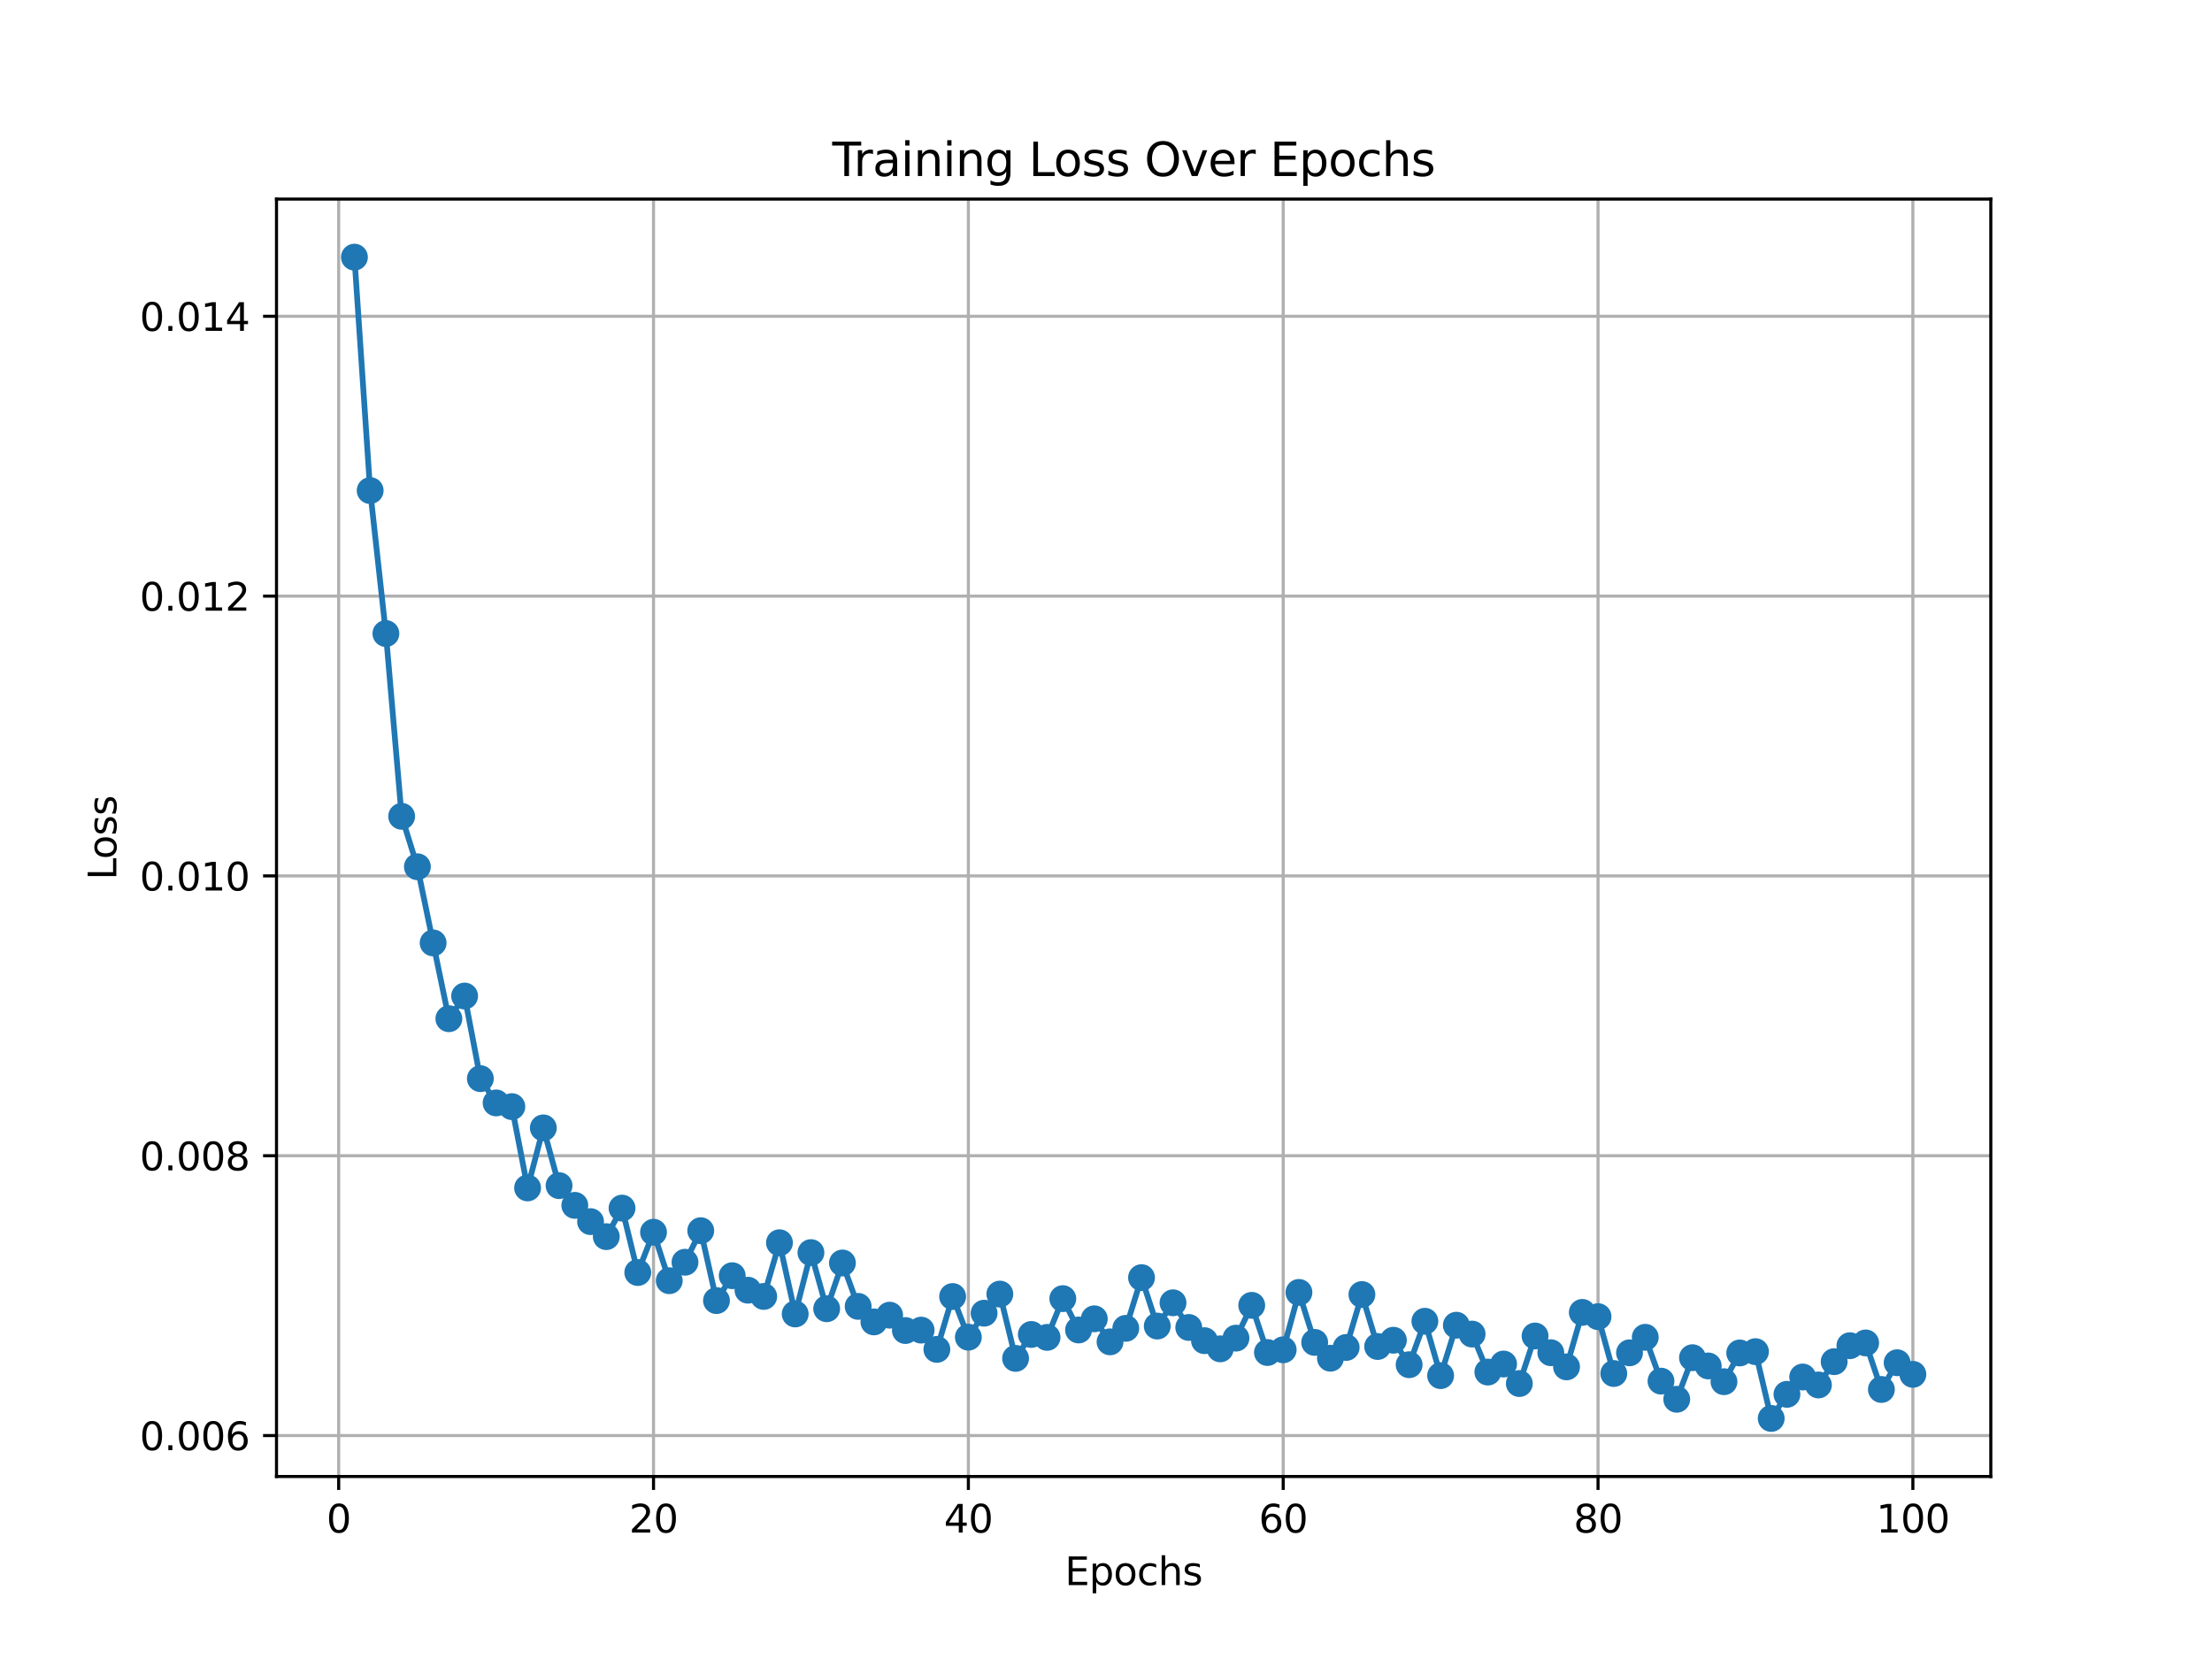 <?xml version="1.0" encoding="utf-8" standalone="no"?>
<!DOCTYPE svg PUBLIC "-//W3C//DTD SVG 1.1//EN"
  "http://www.w3.org/Graphics/SVG/1.1/DTD/svg11.dtd">
<svg xmlns:xlink="http://www.w3.org/1999/xlink" width="576pt" height="432pt" viewBox="0 0 576 432" xmlns="http://www.w3.org/2000/svg" version="1.1">
 <defs>
  <style type="text/css">*{stroke-linejoin: round; stroke-linecap: butt}</style>
 </defs>
 <g id="figure_1">
  <g id="patch_1">
   <path d="M 0 432 
L 576 432 
L 576 0 
L 0 0 
z
" style="fill: #ffffff"/>
  </g>
  <g id="axes_1">
   <g id="patch_2">
    <path d="M 72 384.48 
L 518.4 384.48 
L 518.4 51.84 
L 72 51.84 
z
" style="fill: #ffffff"/>
   </g>
   <g id="matplotlib.axis_1">
    <g id="xtick_1">
     <g id="line2d_1">
      <path d="M 88.192 384.48 
L 88.192 51.84 
" clip-path="url(#p519e38933a)" style="fill: none; stroke: #b0b0b0; stroke-width: 0.8; stroke-linecap: square"/>
     </g>
     <g id="line2d_2">
      <defs>
       <path id="mbfc21463bc" d="M 0 0 
L 0 3.5 
" style="stroke: #000000; stroke-width: 0.8"/>
      </defs>
      <g>
       <use xlink:href="#mbfc21463bc" x="88.192" y="384.48" style="stroke: #000000; stroke-width: 0.8"/>
      </g>
     </g>
     <g id="text_1">
      <!-- 0 -->
      <g transform="translate(85.01 399.078) scale(0.1 -0.1)">
       <defs>
        <path id="DejaVuSans-30" d="M 2034 4250 
Q 1547 4250 1301 3770 
Q 1056 3291 1056 2328 
Q 1056 1369 1301 889 
Q 1547 409 2034 409 
Q 2525 409 2770 889 
Q 3016 1369 3016 2328 
Q 3016 3291 2770 3770 
Q 2525 4250 2034 4250 
z
M 2034 4750 
Q 2819 4750 3233 4129 
Q 3647 3509 3647 2328 
Q 3647 1150 3233 529 
Q 2819 -91 2034 -91 
Q 1250 -91 836 529 
Q 422 1150 422 2328 
Q 422 3509 836 4129 
Q 1250 4750 2034 4750 
z
" transform="scale(0.016)"/>
       </defs>
       <use xlink:href="#DejaVuSans-30"/>
      </g>
     </g>
    </g>
    <g id="xtick_2">
     <g id="line2d_3">
      <path d="M 170.175 384.48 
L 170.175 51.84 
" clip-path="url(#p519e38933a)" style="fill: none; stroke: #b0b0b0; stroke-width: 0.8; stroke-linecap: square"/>
     </g>
     <g id="line2d_4">
      <g>
       <use xlink:href="#mbfc21463bc" x="170.175" y="384.48" style="stroke: #000000; stroke-width: 0.8"/>
      </g>
     </g>
     <g id="text_2">
      <!-- 20 -->
      <g transform="translate(163.813 399.078) scale(0.1 -0.1)">
       <defs>
        <path id="DejaVuSans-32" d="M 1228 531 
L 3431 531 
L 3431 0 
L 469 0 
L 469 531 
Q 828 903 1448 1529 
Q 2069 2156 2228 2338 
Q 2531 2678 2651 2914 
Q 2772 3150 2772 3378 
Q 2772 3750 2511 3984 
Q 2250 4219 1831 4219 
Q 1534 4219 1204 4116 
Q 875 4013 500 3803 
L 500 4441 
Q 881 4594 1212 4672 
Q 1544 4750 1819 4750 
Q 2544 4750 2975 4387 
Q 3406 4025 3406 3419 
Q 3406 3131 3298 2873 
Q 3191 2616 2906 2266 
Q 2828 2175 2409 1742 
Q 1991 1309 1228 531 
z
" transform="scale(0.016)"/>
       </defs>
       <use xlink:href="#DejaVuSans-32"/>
       <use xlink:href="#DejaVuSans-30" x="63.623"/>
      </g>
     </g>
    </g>
    <g id="xtick_3">
     <g id="line2d_5">
      <path d="M 252.159 384.48 
L 252.159 51.84 
" clip-path="url(#p519e38933a)" style="fill: none; stroke: #b0b0b0; stroke-width: 0.8; stroke-linecap: square"/>
     </g>
     <g id="line2d_6">
      <g>
       <use xlink:href="#mbfc21463bc" x="252.159" y="384.48" style="stroke: #000000; stroke-width: 0.8"/>
      </g>
     </g>
     <g id="text_3">
      <!-- 40 -->
      <g transform="translate(245.796 399.078) scale(0.1 -0.1)">
       <defs>
        <path id="DejaVuSans-34" d="M 2419 4116 
L 825 1625 
L 2419 1625 
L 2419 4116 
z
M 2253 4666 
L 3047 4666 
L 3047 1625 
L 3713 1625 
L 3713 1100 
L 3047 1100 
L 3047 0 
L 2419 0 
L 2419 1100 
L 313 1100 
L 313 1709 
L 2253 4666 
z
" transform="scale(0.016)"/>
       </defs>
       <use xlink:href="#DejaVuSans-34"/>
       <use xlink:href="#DejaVuSans-30" x="63.623"/>
      </g>
     </g>
    </g>
    <g id="xtick_4">
     <g id="line2d_7">
      <path d="M 334.142 384.48 
L 334.142 51.84 
" clip-path="url(#p519e38933a)" style="fill: none; stroke: #b0b0b0; stroke-width: 0.8; stroke-linecap: square"/>
     </g>
     <g id="line2d_8">
      <g>
       <use xlink:href="#mbfc21463bc" x="334.142" y="384.48" style="stroke: #000000; stroke-width: 0.8"/>
      </g>
     </g>
     <g id="text_4">
      <!-- 60 -->
      <g transform="translate(327.78 399.078) scale(0.1 -0.1)">
       <defs>
        <path id="DejaVuSans-36" d="M 2113 2584 
Q 1688 2584 1439 2293 
Q 1191 2003 1191 1497 
Q 1191 994 1439 701 
Q 1688 409 2113 409 
Q 2538 409 2786 701 
Q 3034 994 3034 1497 
Q 3034 2003 2786 2293 
Q 2538 2584 2113 2584 
z
M 3366 4563 
L 3366 3988 
Q 3128 4100 2886 4159 
Q 2644 4219 2406 4219 
Q 1781 4219 1451 3797 
Q 1122 3375 1075 2522 
Q 1259 2794 1537 2939 
Q 1816 3084 2150 3084 
Q 2853 3084 3261 2657 
Q 3669 2231 3669 1497 
Q 3669 778 3244 343 
Q 2819 -91 2113 -91 
Q 1303 -91 875 529 
Q 447 1150 447 2328 
Q 447 3434 972 4092 
Q 1497 4750 2381 4750 
Q 2619 4750 2861 4703 
Q 3103 4656 3366 4563 
z
" transform="scale(0.016)"/>
       </defs>
       <use xlink:href="#DejaVuSans-36"/>
       <use xlink:href="#DejaVuSans-30" x="63.623"/>
      </g>
     </g>
    </g>
    <g id="xtick_5">
     <g id="line2d_9">
      <path d="M 416.126 384.48 
L 416.126 51.84 
" clip-path="url(#p519e38933a)" style="fill: none; stroke: #b0b0b0; stroke-width: 0.8; stroke-linecap: square"/>
     </g>
     <g id="line2d_10">
      <g>
       <use xlink:href="#mbfc21463bc" x="416.126" y="384.48" style="stroke: #000000; stroke-width: 0.8"/>
      </g>
     </g>
     <g id="text_5">
      <!-- 80 -->
      <g transform="translate(409.763 399.078) scale(0.1 -0.1)">
       <defs>
        <path id="DejaVuSans-38" d="M 2034 2216 
Q 1584 2216 1326 1975 
Q 1069 1734 1069 1313 
Q 1069 891 1326 650 
Q 1584 409 2034 409 
Q 2484 409 2743 651 
Q 3003 894 3003 1313 
Q 3003 1734 2745 1975 
Q 2488 2216 2034 2216 
z
M 1403 2484 
Q 997 2584 770 2862 
Q 544 3141 544 3541 
Q 544 4100 942 4425 
Q 1341 4750 2034 4750 
Q 2731 4750 3128 4425 
Q 3525 4100 3525 3541 
Q 3525 3141 3298 2862 
Q 3072 2584 2669 2484 
Q 3125 2378 3379 2068 
Q 3634 1759 3634 1313 
Q 3634 634 3220 271 
Q 2806 -91 2034 -91 
Q 1263 -91 848 271 
Q 434 634 434 1313 
Q 434 1759 690 2068 
Q 947 2378 1403 2484 
z
M 1172 3481 
Q 1172 3119 1398 2916 
Q 1625 2713 2034 2713 
Q 2441 2713 2670 2916 
Q 2900 3119 2900 3481 
Q 2900 3844 2670 4047 
Q 2441 4250 2034 4250 
Q 1625 4250 1398 4047 
Q 1172 3844 1172 3481 
z
" transform="scale(0.016)"/>
       </defs>
       <use xlink:href="#DejaVuSans-38"/>
       <use xlink:href="#DejaVuSans-30" x="63.623"/>
      </g>
     </g>
    </g>
    <g id="xtick_6">
     <g id="line2d_11">
      <path d="M 498.109 384.48 
L 498.109 51.84 
" clip-path="url(#p519e38933a)" style="fill: none; stroke: #b0b0b0; stroke-width: 0.8; stroke-linecap: square"/>
     </g>
     <g id="line2d_12">
      <g>
       <use xlink:href="#mbfc21463bc" x="498.109" y="384.48" style="stroke: #000000; stroke-width: 0.8"/>
      </g>
     </g>
     <g id="text_6">
      <!-- 100 -->
      <g transform="translate(488.565 399.078) scale(0.1 -0.1)">
       <defs>
        <path id="DejaVuSans-31" d="M 794 531 
L 1825 531 
L 1825 4091 
L 703 3866 
L 703 4441 
L 1819 4666 
L 2450 4666 
L 2450 531 
L 3481 531 
L 3481 0 
L 794 0 
L 794 531 
z
" transform="scale(0.016)"/>
       </defs>
       <use xlink:href="#DejaVuSans-31"/>
       <use xlink:href="#DejaVuSans-30" x="63.623"/>
       <use xlink:href="#DejaVuSans-30" x="127.246"/>
      </g>
     </g>
    </g>
    <g id="text_7">
     <!-- Epochs -->
     <g transform="translate(277.284 412.757) scale(0.1 -0.1)">
      <defs>
       <path id="DejaVuSans-45" d="M 628 4666 
L 3578 4666 
L 3578 4134 
L 1259 4134 
L 1259 2753 
L 3481 2753 
L 3481 2222 
L 1259 2222 
L 1259 531 
L 3634 531 
L 3634 0 
L 628 0 
L 628 4666 
z
" transform="scale(0.016)"/>
       <path id="DejaVuSans-70" d="M 1159 525 
L 1159 -1331 
L 581 -1331 
L 581 3500 
L 1159 3500 
L 1159 2969 
Q 1341 3281 1617 3432 
Q 1894 3584 2278 3584 
Q 2916 3584 3314 3078 
Q 3713 2572 3713 1747 
Q 3713 922 3314 415 
Q 2916 -91 2278 -91 
Q 1894 -91 1617 61 
Q 1341 213 1159 525 
z
M 3116 1747 
Q 3116 2381 2855 2742 
Q 2594 3103 2138 3103 
Q 1681 3103 1420 2742 
Q 1159 2381 1159 1747 
Q 1159 1113 1420 752 
Q 1681 391 2138 391 
Q 2594 391 2855 752 
Q 3116 1113 3116 1747 
z
" transform="scale(0.016)"/>
       <path id="DejaVuSans-6f" d="M 1959 3097 
Q 1497 3097 1228 2736 
Q 959 2375 959 1747 
Q 959 1119 1226 758 
Q 1494 397 1959 397 
Q 2419 397 2687 759 
Q 2956 1122 2956 1747 
Q 2956 2369 2687 2733 
Q 2419 3097 1959 3097 
z
M 1959 3584 
Q 2709 3584 3137 3096 
Q 3566 2609 3566 1747 
Q 3566 888 3137 398 
Q 2709 -91 1959 -91 
Q 1206 -91 779 398 
Q 353 888 353 1747 
Q 353 2609 779 3096 
Q 1206 3584 1959 3584 
z
" transform="scale(0.016)"/>
       <path id="DejaVuSans-63" d="M 3122 3366 
L 3122 2828 
Q 2878 2963 2633 3030 
Q 2388 3097 2138 3097 
Q 1578 3097 1268 2742 
Q 959 2388 959 1747 
Q 959 1106 1268 751 
Q 1578 397 2138 397 
Q 2388 397 2633 464 
Q 2878 531 3122 666 
L 3122 134 
Q 2881 22 2623 -34 
Q 2366 -91 2075 -91 
Q 1284 -91 818 406 
Q 353 903 353 1747 
Q 353 2603 823 3093 
Q 1294 3584 2113 3584 
Q 2378 3584 2631 3529 
Q 2884 3475 3122 3366 
z
" transform="scale(0.016)"/>
       <path id="DejaVuSans-68" d="M 3513 2113 
L 3513 0 
L 2938 0 
L 2938 2094 
Q 2938 2591 2744 2837 
Q 2550 3084 2163 3084 
Q 1697 3084 1428 2787 
Q 1159 2491 1159 1978 
L 1159 0 
L 581 0 
L 581 4863 
L 1159 4863 
L 1159 2956 
Q 1366 3272 1645 3428 
Q 1925 3584 2291 3584 
Q 2894 3584 3203 3211 
Q 3513 2838 3513 2113 
z
" transform="scale(0.016)"/>
       <path id="DejaVuSans-73" d="M 2834 3397 
L 2834 2853 
Q 2591 2978 2328 3040 
Q 2066 3103 1784 3103 
Q 1356 3103 1142 2972 
Q 928 2841 928 2578 
Q 928 2378 1081 2264 
Q 1234 2150 1697 2047 
L 1894 2003 
Q 2506 1872 2764 1633 
Q 3022 1394 3022 966 
Q 3022 478 2636 193 
Q 2250 -91 1575 -91 
Q 1294 -91 989 -36 
Q 684 19 347 128 
L 347 722 
Q 666 556 975 473 
Q 1284 391 1588 391 
Q 1994 391 2212 530 
Q 2431 669 2431 922 
Q 2431 1156 2273 1281 
Q 2116 1406 1581 1522 
L 1381 1569 
Q 847 1681 609 1914 
Q 372 2147 372 2553 
Q 372 3047 722 3315 
Q 1072 3584 1716 3584 
Q 2034 3584 2315 3537 
Q 2597 3491 2834 3397 
z
" transform="scale(0.016)"/>
      </defs>
      <use xlink:href="#DejaVuSans-45"/>
      <use xlink:href="#DejaVuSans-70" x="63.184"/>
      <use xlink:href="#DejaVuSans-6f" x="126.66"/>
      <use xlink:href="#DejaVuSans-63" x="187.842"/>
      <use xlink:href="#DejaVuSans-68" x="242.822"/>
      <use xlink:href="#DejaVuSans-73" x="306.201"/>
     </g>
    </g>
   </g>
   <g id="matplotlib.axis_2">
    <g id="ytick_1">
     <g id="line2d_13">
      <path d="M 72 373.814 
L 518.4 373.814 
" clip-path="url(#p519e38933a)" style="fill: none; stroke: #b0b0b0; stroke-width: 0.8; stroke-linecap: square"/>
     </g>
     <g id="line2d_14">
      <defs>
       <path id="mfdc2cba46b" d="M 0 0 
L -3.5 0 
" style="stroke: #000000; stroke-width: 0.8"/>
      </defs>
      <g>
       <use xlink:href="#mfdc2cba46b" x="72" y="373.814" style="stroke: #000000; stroke-width: 0.8"/>
      </g>
     </g>
     <g id="text_8">
      <!-- 0.006 -->
      <g transform="translate(36.372 377.613) scale(0.1 -0.1)">
       <defs>
        <path id="DejaVuSans-2e" d="M 684 794 
L 1344 794 
L 1344 0 
L 684 0 
L 684 794 
z
" transform="scale(0.016)"/>
       </defs>
       <use xlink:href="#DejaVuSans-30"/>
       <use xlink:href="#DejaVuSans-2e" x="63.623"/>
       <use xlink:href="#DejaVuSans-30" x="95.41"/>
       <use xlink:href="#DejaVuSans-30" x="159.033"/>
       <use xlink:href="#DejaVuSans-36" x="222.656"/>
      </g>
     </g>
    </g>
    <g id="ytick_2">
     <g id="line2d_15">
      <path d="M 72 300.951 
L 518.4 300.951 
" clip-path="url(#p519e38933a)" style="fill: none; stroke: #b0b0b0; stroke-width: 0.8; stroke-linecap: square"/>
     </g>
     <g id="line2d_16">
      <g>
       <use xlink:href="#mfdc2cba46b" x="72" y="300.951" style="stroke: #000000; stroke-width: 0.8"/>
      </g>
     </g>
     <g id="text_9">
      <!-- 0.008 -->
      <g transform="translate(36.372 304.75) scale(0.1 -0.1)">
       <use xlink:href="#DejaVuSans-30"/>
       <use xlink:href="#DejaVuSans-2e" x="63.623"/>
       <use xlink:href="#DejaVuSans-30" x="95.41"/>
       <use xlink:href="#DejaVuSans-30" x="159.033"/>
       <use xlink:href="#DejaVuSans-38" x="222.656"/>
      </g>
     </g>
    </g>
    <g id="ytick_3">
     <g id="line2d_17">
      <path d="M 72 228.088 
L 518.4 228.088 
" clip-path="url(#p519e38933a)" style="fill: none; stroke: #b0b0b0; stroke-width: 0.8; stroke-linecap: square"/>
     </g>
     <g id="line2d_18">
      <g>
       <use xlink:href="#mfdc2cba46b" x="72" y="228.088" style="stroke: #000000; stroke-width: 0.8"/>
      </g>
     </g>
     <g id="text_10">
      <!-- 0.010 -->
      <g transform="translate(36.372 231.887) scale(0.1 -0.1)">
       <use xlink:href="#DejaVuSans-30"/>
       <use xlink:href="#DejaVuSans-2e" x="63.623"/>
       <use xlink:href="#DejaVuSans-30" x="95.41"/>
       <use xlink:href="#DejaVuSans-31" x="159.033"/>
       <use xlink:href="#DejaVuSans-30" x="222.656"/>
      </g>
     </g>
    </g>
    <g id="ytick_4">
     <g id="line2d_19">
      <path d="M 72 155.225 
L 518.4 155.225 
" clip-path="url(#p519e38933a)" style="fill: none; stroke: #b0b0b0; stroke-width: 0.8; stroke-linecap: square"/>
     </g>
     <g id="line2d_20">
      <g>
       <use xlink:href="#mfdc2cba46b" x="72" y="155.225" style="stroke: #000000; stroke-width: 0.8"/>
      </g>
     </g>
     <g id="text_11">
      <!-- 0.012 -->
      <g transform="translate(36.372 159.024) scale(0.1 -0.1)">
       <use xlink:href="#DejaVuSans-30"/>
       <use xlink:href="#DejaVuSans-2e" x="63.623"/>
       <use xlink:href="#DejaVuSans-30" x="95.41"/>
       <use xlink:href="#DejaVuSans-31" x="159.033"/>
       <use xlink:href="#DejaVuSans-32" x="222.656"/>
      </g>
     </g>
    </g>
    <g id="ytick_5">
     <g id="line2d_21">
      <path d="M 72 82.362 
L 518.4 82.362 
" clip-path="url(#p519e38933a)" style="fill: none; stroke: #b0b0b0; stroke-width: 0.8; stroke-linecap: square"/>
     </g>
     <g id="line2d_22">
      <g>
       <use xlink:href="#mfdc2cba46b" x="72" y="82.362" style="stroke: #000000; stroke-width: 0.8"/>
      </g>
     </g>
     <g id="text_12">
      <!-- 0.014 -->
      <g transform="translate(36.372 86.161) scale(0.1 -0.1)">
       <use xlink:href="#DejaVuSans-30"/>
       <use xlink:href="#DejaVuSans-2e" x="63.623"/>
       <use xlink:href="#DejaVuSans-30" x="95.41"/>
       <use xlink:href="#DejaVuSans-31" x="159.033"/>
       <use xlink:href="#DejaVuSans-34" x="222.656"/>
      </g>
     </g>
    </g>
    <g id="text_13">
     <!-- Loss -->
     <g transform="translate(30.292 229.127) rotate(-90) scale(0.1 -0.1)">
      <defs>
       <path id="DejaVuSans-4c" d="M 628 4666 
L 1259 4666 
L 1259 531 
L 3531 531 
L 3531 0 
L 628 0 
L 628 4666 
z
" transform="scale(0.016)"/>
      </defs>
      <use xlink:href="#DejaVuSans-4c"/>
      <use xlink:href="#DejaVuSans-6f" x="53.963"/>
      <use xlink:href="#DejaVuSans-73" x="115.145"/>
      <use xlink:href="#DejaVuSans-73" x="167.244"/>
     </g>
    </g>
   </g>
   <g id="line2d_23">
    <path d="M 92.291 66.96 
L 96.39 127.742 
L 100.489 164.976 
L 104.588 212.568 
L 108.688 225.701 
L 112.787 245.533 
L 116.886 265.27 
L 120.985 259.367 
L 125.084 280.876 
L 129.183 287.198 
L 133.283 288.163 
L 137.382 309.332 
L 141.481 293.696 
L 145.58 308.735 
L 149.679 313.871 
L 153.779 318.11 
L 157.878 322.019 
L 161.977 314.589 
L 166.076 331.363 
L 170.175 320.872 
L 174.274 333.493 
L 178.374 328.687 
L 182.473 320.471 
L 186.572 338.671 
L 190.671 332.188 
L 194.77 335.964 
L 198.869 337.591 
L 202.969 323.604 
L 207.068 342.152 
L 211.167 326.176 
L 215.266 340.794 
L 219.365 328.877 
L 223.464 340.177 
L 227.564 344.221 
L 231.663 342.467 
L 235.762 346.468 
L 239.861 346.363 
L 243.96 351.372 
L 248.06 337.611 
L 252.159 348.202 
L 256.258 341.951 
L 260.357 336.978 
L 264.456 353.721 
L 268.555 347.491 
L 272.655 348.253 
L 276.754 338.164 
L 280.853 346.323 
L 284.952 343.415 
L 289.051 349.416 
L 293.15 345.895 
L 297.25 332.695 
L 301.349 345.306 
L 305.448 339.243 
L 309.547 345.666 
L 313.646 349.108 
L 317.745 351.237 
L 321.845 348.45 
L 325.944 339.91 
L 330.043 352.193 
L 334.142 351.484 
L 338.241 336.544 
L 342.34 349.558 
L 346.44 353.68 
L 350.539 350.874 
L 354.638 337.095 
L 358.737 350.625 
L 362.836 348.994 
L 366.936 355.369 
L 371.035 344.055 
L 375.134 358.213 
L 379.233 345.084 
L 383.332 347.388 
L 387.431 357.285 
L 391.531 355.189 
L 395.63 360.272 
L 399.729 347.889 
L 403.828 352.244 
L 407.927 355.932 
L 412.026 341.746 
L 416.126 342.854 
L 420.225 357.659 
L 424.324 352.272 
L 428.423 348.232 
L 432.522 359.643 
L 436.621 364.367 
L 440.721 353.544 
L 444.82 355.689 
L 448.919 359.794 
L 453.018 352.306 
L 457.117 351.969 
L 461.217 369.36 
L 465.316 363.08 
L 469.415 358.57 
L 473.514 360.644 
L 477.613 354.574 
L 481.712 350.416 
L 485.812 349.693 
L 489.911 361.817 
L 494.01 354.851 
L 498.109 357.875 
" clip-path="url(#p519e38933a)" style="fill: none; stroke: #1f77b4; stroke-width: 1.5; stroke-linecap: square"/>
    <defs>
     <path id="mba22b6d57a" d="M 0 3 
C 0.796 3 1.559 2.684 2.121 2.121 
C 2.684 1.559 3 0.796 3 0 
C 3 -0.796 2.684 -1.559 2.121 -2.121 
C 1.559 -2.684 0.796 -3 0 -3 
C -0.796 -3 -1.559 -2.684 -2.121 -2.121 
C -2.684 -1.559 -3 -0.796 -3 0 
C -3 0.796 -2.684 1.559 -2.121 2.121 
C -1.559 2.684 -0.796 3 0 3 
z
" style="stroke: #1f77b4"/>
    </defs>
    <g clip-path="url(#p519e38933a)">
     <use xlink:href="#mba22b6d57a" x="92.291" y="66.96" style="fill: #1f77b4; stroke: #1f77b4"/>
     <use xlink:href="#mba22b6d57a" x="96.39" y="127.742" style="fill: #1f77b4; stroke: #1f77b4"/>
     <use xlink:href="#mba22b6d57a" x="100.489" y="164.976" style="fill: #1f77b4; stroke: #1f77b4"/>
     <use xlink:href="#mba22b6d57a" x="104.588" y="212.568" style="fill: #1f77b4; stroke: #1f77b4"/>
     <use xlink:href="#mba22b6d57a" x="108.688" y="225.701" style="fill: #1f77b4; stroke: #1f77b4"/>
     <use xlink:href="#mba22b6d57a" x="112.787" y="245.533" style="fill: #1f77b4; stroke: #1f77b4"/>
     <use xlink:href="#mba22b6d57a" x="116.886" y="265.27" style="fill: #1f77b4; stroke: #1f77b4"/>
     <use xlink:href="#mba22b6d57a" x="120.985" y="259.367" style="fill: #1f77b4; stroke: #1f77b4"/>
     <use xlink:href="#mba22b6d57a" x="125.084" y="280.876" style="fill: #1f77b4; stroke: #1f77b4"/>
     <use xlink:href="#mba22b6d57a" x="129.183" y="287.198" style="fill: #1f77b4; stroke: #1f77b4"/>
     <use xlink:href="#mba22b6d57a" x="133.283" y="288.163" style="fill: #1f77b4; stroke: #1f77b4"/>
     <use xlink:href="#mba22b6d57a" x="137.382" y="309.332" style="fill: #1f77b4; stroke: #1f77b4"/>
     <use xlink:href="#mba22b6d57a" x="141.481" y="293.696" style="fill: #1f77b4; stroke: #1f77b4"/>
     <use xlink:href="#mba22b6d57a" x="145.58" y="308.735" style="fill: #1f77b4; stroke: #1f77b4"/>
     <use xlink:href="#mba22b6d57a" x="149.679" y="313.871" style="fill: #1f77b4; stroke: #1f77b4"/>
     <use xlink:href="#mba22b6d57a" x="153.779" y="318.11" style="fill: #1f77b4; stroke: #1f77b4"/>
     <use xlink:href="#mba22b6d57a" x="157.878" y="322.019" style="fill: #1f77b4; stroke: #1f77b4"/>
     <use xlink:href="#mba22b6d57a" x="161.977" y="314.589" style="fill: #1f77b4; stroke: #1f77b4"/>
     <use xlink:href="#mba22b6d57a" x="166.076" y="331.363" style="fill: #1f77b4; stroke: #1f77b4"/>
     <use xlink:href="#mba22b6d57a" x="170.175" y="320.872" style="fill: #1f77b4; stroke: #1f77b4"/>
     <use xlink:href="#mba22b6d57a" x="174.274" y="333.493" style="fill: #1f77b4; stroke: #1f77b4"/>
     <use xlink:href="#mba22b6d57a" x="178.374" y="328.687" style="fill: #1f77b4; stroke: #1f77b4"/>
     <use xlink:href="#mba22b6d57a" x="182.473" y="320.471" style="fill: #1f77b4; stroke: #1f77b4"/>
     <use xlink:href="#mba22b6d57a" x="186.572" y="338.671" style="fill: #1f77b4; stroke: #1f77b4"/>
     <use xlink:href="#mba22b6d57a" x="190.671" y="332.188" style="fill: #1f77b4; stroke: #1f77b4"/>
     <use xlink:href="#mba22b6d57a" x="194.77" y="335.964" style="fill: #1f77b4; stroke: #1f77b4"/>
     <use xlink:href="#mba22b6d57a" x="198.869" y="337.591" style="fill: #1f77b4; stroke: #1f77b4"/>
     <use xlink:href="#mba22b6d57a" x="202.969" y="323.604" style="fill: #1f77b4; stroke: #1f77b4"/>
     <use xlink:href="#mba22b6d57a" x="207.068" y="342.152" style="fill: #1f77b4; stroke: #1f77b4"/>
     <use xlink:href="#mba22b6d57a" x="211.167" y="326.176" style="fill: #1f77b4; stroke: #1f77b4"/>
     <use xlink:href="#mba22b6d57a" x="215.266" y="340.794" style="fill: #1f77b4; stroke: #1f77b4"/>
     <use xlink:href="#mba22b6d57a" x="219.365" y="328.877" style="fill: #1f77b4; stroke: #1f77b4"/>
     <use xlink:href="#mba22b6d57a" x="223.464" y="340.177" style="fill: #1f77b4; stroke: #1f77b4"/>
     <use xlink:href="#mba22b6d57a" x="227.564" y="344.221" style="fill: #1f77b4; stroke: #1f77b4"/>
     <use xlink:href="#mba22b6d57a" x="231.663" y="342.467" style="fill: #1f77b4; stroke: #1f77b4"/>
     <use xlink:href="#mba22b6d57a" x="235.762" y="346.468" style="fill: #1f77b4; stroke: #1f77b4"/>
     <use xlink:href="#mba22b6d57a" x="239.861" y="346.363" style="fill: #1f77b4; stroke: #1f77b4"/>
     <use xlink:href="#mba22b6d57a" x="243.96" y="351.372" style="fill: #1f77b4; stroke: #1f77b4"/>
     <use xlink:href="#mba22b6d57a" x="248.06" y="337.611" style="fill: #1f77b4; stroke: #1f77b4"/>
     <use xlink:href="#mba22b6d57a" x="252.159" y="348.202" style="fill: #1f77b4; stroke: #1f77b4"/>
     <use xlink:href="#mba22b6d57a" x="256.258" y="341.951" style="fill: #1f77b4; stroke: #1f77b4"/>
     <use xlink:href="#mba22b6d57a" x="260.357" y="336.978" style="fill: #1f77b4; stroke: #1f77b4"/>
     <use xlink:href="#mba22b6d57a" x="264.456" y="353.721" style="fill: #1f77b4; stroke: #1f77b4"/>
     <use xlink:href="#mba22b6d57a" x="268.555" y="347.491" style="fill: #1f77b4; stroke: #1f77b4"/>
     <use xlink:href="#mba22b6d57a" x="272.655" y="348.253" style="fill: #1f77b4; stroke: #1f77b4"/>
     <use xlink:href="#mba22b6d57a" x="276.754" y="338.164" style="fill: #1f77b4; stroke: #1f77b4"/>
     <use xlink:href="#mba22b6d57a" x="280.853" y="346.323" style="fill: #1f77b4; stroke: #1f77b4"/>
     <use xlink:href="#mba22b6d57a" x="284.952" y="343.415" style="fill: #1f77b4; stroke: #1f77b4"/>
     <use xlink:href="#mba22b6d57a" x="289.051" y="349.416" style="fill: #1f77b4; stroke: #1f77b4"/>
     <use xlink:href="#mba22b6d57a" x="293.15" y="345.895" style="fill: #1f77b4; stroke: #1f77b4"/>
     <use xlink:href="#mba22b6d57a" x="297.25" y="332.695" style="fill: #1f77b4; stroke: #1f77b4"/>
     <use xlink:href="#mba22b6d57a" x="301.349" y="345.306" style="fill: #1f77b4; stroke: #1f77b4"/>
     <use xlink:href="#mba22b6d57a" x="305.448" y="339.243" style="fill: #1f77b4; stroke: #1f77b4"/>
     <use xlink:href="#mba22b6d57a" x="309.547" y="345.666" style="fill: #1f77b4; stroke: #1f77b4"/>
     <use xlink:href="#mba22b6d57a" x="313.646" y="349.108" style="fill: #1f77b4; stroke: #1f77b4"/>
     <use xlink:href="#mba22b6d57a" x="317.745" y="351.237" style="fill: #1f77b4; stroke: #1f77b4"/>
     <use xlink:href="#mba22b6d57a" x="321.845" y="348.45" style="fill: #1f77b4; stroke: #1f77b4"/>
     <use xlink:href="#mba22b6d57a" x="325.944" y="339.91" style="fill: #1f77b4; stroke: #1f77b4"/>
     <use xlink:href="#mba22b6d57a" x="330.043" y="352.193" style="fill: #1f77b4; stroke: #1f77b4"/>
     <use xlink:href="#mba22b6d57a" x="334.142" y="351.484" style="fill: #1f77b4; stroke: #1f77b4"/>
     <use xlink:href="#mba22b6d57a" x="338.241" y="336.544" style="fill: #1f77b4; stroke: #1f77b4"/>
     <use xlink:href="#mba22b6d57a" x="342.34" y="349.558" style="fill: #1f77b4; stroke: #1f77b4"/>
     <use xlink:href="#mba22b6d57a" x="346.44" y="353.68" style="fill: #1f77b4; stroke: #1f77b4"/>
     <use xlink:href="#mba22b6d57a" x="350.539" y="350.874" style="fill: #1f77b4; stroke: #1f77b4"/>
     <use xlink:href="#mba22b6d57a" x="354.638" y="337.095" style="fill: #1f77b4; stroke: #1f77b4"/>
     <use xlink:href="#mba22b6d57a" x="358.737" y="350.625" style="fill: #1f77b4; stroke: #1f77b4"/>
     <use xlink:href="#mba22b6d57a" x="362.836" y="348.994" style="fill: #1f77b4; stroke: #1f77b4"/>
     <use xlink:href="#mba22b6d57a" x="366.936" y="355.369" style="fill: #1f77b4; stroke: #1f77b4"/>
     <use xlink:href="#mba22b6d57a" x="371.035" y="344.055" style="fill: #1f77b4; stroke: #1f77b4"/>
     <use xlink:href="#mba22b6d57a" x="375.134" y="358.213" style="fill: #1f77b4; stroke: #1f77b4"/>
     <use xlink:href="#mba22b6d57a" x="379.233" y="345.084" style="fill: #1f77b4; stroke: #1f77b4"/>
     <use xlink:href="#mba22b6d57a" x="383.332" y="347.388" style="fill: #1f77b4; stroke: #1f77b4"/>
     <use xlink:href="#mba22b6d57a" x="387.431" y="357.285" style="fill: #1f77b4; stroke: #1f77b4"/>
     <use xlink:href="#mba22b6d57a" x="391.531" y="355.189" style="fill: #1f77b4; stroke: #1f77b4"/>
     <use xlink:href="#mba22b6d57a" x="395.63" y="360.272" style="fill: #1f77b4; stroke: #1f77b4"/>
     <use xlink:href="#mba22b6d57a" x="399.729" y="347.889" style="fill: #1f77b4; stroke: #1f77b4"/>
     <use xlink:href="#mba22b6d57a" x="403.828" y="352.244" style="fill: #1f77b4; stroke: #1f77b4"/>
     <use xlink:href="#mba22b6d57a" x="407.927" y="355.932" style="fill: #1f77b4; stroke: #1f77b4"/>
     <use xlink:href="#mba22b6d57a" x="412.026" y="341.746" style="fill: #1f77b4; stroke: #1f77b4"/>
     <use xlink:href="#mba22b6d57a" x="416.126" y="342.854" style="fill: #1f77b4; stroke: #1f77b4"/>
     <use xlink:href="#mba22b6d57a" x="420.225" y="357.659" style="fill: #1f77b4; stroke: #1f77b4"/>
     <use xlink:href="#mba22b6d57a" x="424.324" y="352.272" style="fill: #1f77b4; stroke: #1f77b4"/>
     <use xlink:href="#mba22b6d57a" x="428.423" y="348.232" style="fill: #1f77b4; stroke: #1f77b4"/>
     <use xlink:href="#mba22b6d57a" x="432.522" y="359.643" style="fill: #1f77b4; stroke: #1f77b4"/>
     <use xlink:href="#mba22b6d57a" x="436.621" y="364.367" style="fill: #1f77b4; stroke: #1f77b4"/>
     <use xlink:href="#mba22b6d57a" x="440.721" y="353.544" style="fill: #1f77b4; stroke: #1f77b4"/>
     <use xlink:href="#mba22b6d57a" x="444.82" y="355.689" style="fill: #1f77b4; stroke: #1f77b4"/>
     <use xlink:href="#mba22b6d57a" x="448.919" y="359.794" style="fill: #1f77b4; stroke: #1f77b4"/>
     <use xlink:href="#mba22b6d57a" x="453.018" y="352.306" style="fill: #1f77b4; stroke: #1f77b4"/>
     <use xlink:href="#mba22b6d57a" x="457.117" y="351.969" style="fill: #1f77b4; stroke: #1f77b4"/>
     <use xlink:href="#mba22b6d57a" x="461.217" y="369.36" style="fill: #1f77b4; stroke: #1f77b4"/>
     <use xlink:href="#mba22b6d57a" x="465.316" y="363.08" style="fill: #1f77b4; stroke: #1f77b4"/>
     <use xlink:href="#mba22b6d57a" x="469.415" y="358.57" style="fill: #1f77b4; stroke: #1f77b4"/>
     <use xlink:href="#mba22b6d57a" x="473.514" y="360.644" style="fill: #1f77b4; stroke: #1f77b4"/>
     <use xlink:href="#mba22b6d57a" x="477.613" y="354.574" style="fill: #1f77b4; stroke: #1f77b4"/>
     <use xlink:href="#mba22b6d57a" x="481.712" y="350.416" style="fill: #1f77b4; stroke: #1f77b4"/>
     <use xlink:href="#mba22b6d57a" x="485.812" y="349.693" style="fill: #1f77b4; stroke: #1f77b4"/>
     <use xlink:href="#mba22b6d57a" x="489.911" y="361.817" style="fill: #1f77b4; stroke: #1f77b4"/>
     <use xlink:href="#mba22b6d57a" x="494.01" y="354.851" style="fill: #1f77b4; stroke: #1f77b4"/>
     <use xlink:href="#mba22b6d57a" x="498.109" y="357.875" style="fill: #1f77b4; stroke: #1f77b4"/>
    </g>
   </g>
   <g id="patch_3">
    <path d="M 72 384.48 
L 72 51.84 
" style="fill: none; stroke: #000000; stroke-width: 0.8; stroke-linejoin: miter; stroke-linecap: square"/>
   </g>
   <g id="patch_4">
    <path d="M 518.4 384.48 
L 518.4 51.84 
" style="fill: none; stroke: #000000; stroke-width: 0.8; stroke-linejoin: miter; stroke-linecap: square"/>
   </g>
   <g id="patch_5">
    <path d="M 72 384.48 
L 518.4 384.48 
" style="fill: none; stroke: #000000; stroke-width: 0.8; stroke-linejoin: miter; stroke-linecap: square"/>
   </g>
   <g id="patch_6">
    <path d="M 72 51.84 
L 518.4 51.84 
" style="fill: none; stroke: #000000; stroke-width: 0.8; stroke-linejoin: miter; stroke-linecap: square"/>
   </g>
   <g id="text_14">
    <!-- Training Loss Over Epochs -->
    <g transform="translate(216.716 45.84) scale(0.12 -0.12)">
     <defs>
      <path id="DejaVuSans-54" d="M -19 4666 
L 3928 4666 
L 3928 4134 
L 2272 4134 
L 2272 0 
L 1638 0 
L 1638 4134 
L -19 4134 
L -19 4666 
z
" transform="scale(0.016)"/>
      <path id="DejaVuSans-72" d="M 2631 2963 
Q 2534 3019 2420 3045 
Q 2306 3072 2169 3072 
Q 1681 3072 1420 2755 
Q 1159 2438 1159 1844 
L 1159 0 
L 581 0 
L 581 3500 
L 1159 3500 
L 1159 2956 
Q 1341 3275 1631 3429 
Q 1922 3584 2338 3584 
Q 2397 3584 2469 3576 
Q 2541 3569 2628 3553 
L 2631 2963 
z
" transform="scale(0.016)"/>
      <path id="DejaVuSans-61" d="M 2194 1759 
Q 1497 1759 1228 1600 
Q 959 1441 959 1056 
Q 959 750 1161 570 
Q 1363 391 1709 391 
Q 2188 391 2477 730 
Q 2766 1069 2766 1631 
L 2766 1759 
L 2194 1759 
z
M 3341 1997 
L 3341 0 
L 2766 0 
L 2766 531 
Q 2569 213 2275 61 
Q 1981 -91 1556 -91 
Q 1019 -91 701 211 
Q 384 513 384 1019 
Q 384 1609 779 1909 
Q 1175 2209 1959 2209 
L 2766 2209 
L 2766 2266 
Q 2766 2663 2505 2880 
Q 2244 3097 1772 3097 
Q 1472 3097 1187 3025 
Q 903 2953 641 2809 
L 641 3341 
Q 956 3463 1253 3523 
Q 1550 3584 1831 3584 
Q 2591 3584 2966 3190 
Q 3341 2797 3341 1997 
z
" transform="scale(0.016)"/>
      <path id="DejaVuSans-69" d="M 603 3500 
L 1178 3500 
L 1178 0 
L 603 0 
L 603 3500 
z
M 603 4863 
L 1178 4863 
L 1178 4134 
L 603 4134 
L 603 4863 
z
" transform="scale(0.016)"/>
      <path id="DejaVuSans-6e" d="M 3513 2113 
L 3513 0 
L 2938 0 
L 2938 2094 
Q 2938 2591 2744 2837 
Q 2550 3084 2163 3084 
Q 1697 3084 1428 2787 
Q 1159 2491 1159 1978 
L 1159 0 
L 581 0 
L 581 3500 
L 1159 3500 
L 1159 2956 
Q 1366 3272 1645 3428 
Q 1925 3584 2291 3584 
Q 2894 3584 3203 3211 
Q 3513 2838 3513 2113 
z
" transform="scale(0.016)"/>
      <path id="DejaVuSans-67" d="M 2906 1791 
Q 2906 2416 2648 2759 
Q 2391 3103 1925 3103 
Q 1463 3103 1205 2759 
Q 947 2416 947 1791 
Q 947 1169 1205 825 
Q 1463 481 1925 481 
Q 2391 481 2648 825 
Q 2906 1169 2906 1791 
z
M 3481 434 
Q 3481 -459 3084 -895 
Q 2688 -1331 1869 -1331 
Q 1566 -1331 1297 -1286 
Q 1028 -1241 775 -1147 
L 775 -588 
Q 1028 -725 1275 -790 
Q 1522 -856 1778 -856 
Q 2344 -856 2625 -561 
Q 2906 -266 2906 331 
L 2906 616 
Q 2728 306 2450 153 
Q 2172 0 1784 0 
Q 1141 0 747 490 
Q 353 981 353 1791 
Q 353 2603 747 3093 
Q 1141 3584 1784 3584 
Q 2172 3584 2450 3431 
Q 2728 3278 2906 2969 
L 2906 3500 
L 3481 3500 
L 3481 434 
z
" transform="scale(0.016)"/>
      <path id="DejaVuSans-20" transform="scale(0.016)"/>
      <path id="DejaVuSans-4f" d="M 2522 4238 
Q 1834 4238 1429 3725 
Q 1025 3213 1025 2328 
Q 1025 1447 1429 934 
Q 1834 422 2522 422 
Q 3209 422 3611 934 
Q 4013 1447 4013 2328 
Q 4013 3213 3611 3725 
Q 3209 4238 2522 4238 
z
M 2522 4750 
Q 3503 4750 4090 4092 
Q 4678 3434 4678 2328 
Q 4678 1225 4090 567 
Q 3503 -91 2522 -91 
Q 1538 -91 948 565 
Q 359 1222 359 2328 
Q 359 3434 948 4092 
Q 1538 4750 2522 4750 
z
" transform="scale(0.016)"/>
      <path id="DejaVuSans-76" d="M 191 3500 
L 800 3500 
L 1894 563 
L 2988 3500 
L 3597 3500 
L 2284 0 
L 1503 0 
L 191 3500 
z
" transform="scale(0.016)"/>
      <path id="DejaVuSans-65" d="M 3597 1894 
L 3597 1613 
L 953 1613 
Q 991 1019 1311 708 
Q 1631 397 2203 397 
Q 2534 397 2845 478 
Q 3156 559 3463 722 
L 3463 178 
Q 3153 47 2828 -22 
Q 2503 -91 2169 -91 
Q 1331 -91 842 396 
Q 353 884 353 1716 
Q 353 2575 817 3079 
Q 1281 3584 2069 3584 
Q 2775 3584 3186 3129 
Q 3597 2675 3597 1894 
z
M 3022 2063 
Q 3016 2534 2758 2815 
Q 2500 3097 2075 3097 
Q 1594 3097 1305 2825 
Q 1016 2553 972 2059 
L 3022 2063 
z
" transform="scale(0.016)"/>
     </defs>
     <use xlink:href="#DejaVuSans-54"/>
     <use xlink:href="#DejaVuSans-72" x="46.334"/>
     <use xlink:href="#DejaVuSans-61" x="87.447"/>
     <use xlink:href="#DejaVuSans-69" x="148.727"/>
     <use xlink:href="#DejaVuSans-6e" x="176.51"/>
     <use xlink:href="#DejaVuSans-69" x="239.889"/>
     <use xlink:href="#DejaVuSans-6e" x="267.672"/>
     <use xlink:href="#DejaVuSans-67" x="331.051"/>
     <use xlink:href="#DejaVuSans-20" x="394.527"/>
     <use xlink:href="#DejaVuSans-4c" x="426.314"/>
     <use xlink:href="#DejaVuSans-6f" x="480.277"/>
     <use xlink:href="#DejaVuSans-73" x="541.459"/>
     <use xlink:href="#DejaVuSans-73" x="593.559"/>
     <use xlink:href="#DejaVuSans-20" x="645.658"/>
     <use xlink:href="#DejaVuSans-4f" x="677.445"/>
     <use xlink:href="#DejaVuSans-76" x="756.156"/>
     <use xlink:href="#DejaVuSans-65" x="815.336"/>
     <use xlink:href="#DejaVuSans-72" x="876.859"/>
     <use xlink:href="#DejaVuSans-20" x="917.973"/>
     <use xlink:href="#DejaVuSans-45" x="949.76"/>
     <use xlink:href="#DejaVuSans-70" x="1012.943"/>
     <use xlink:href="#DejaVuSans-6f" x="1076.42"/>
     <use xlink:href="#DejaVuSans-63" x="1137.602"/>
     <use xlink:href="#DejaVuSans-68" x="1192.582"/>
     <use xlink:href="#DejaVuSans-73" x="1255.961"/>
    </g>
   </g>
  </g>
 </g>
 <defs>
  <clipPath id="p519e38933a">
   <rect x="72" y="51.84" width="446.4" height="332.64"/>
  </clipPath>
 </defs>
</svg>
